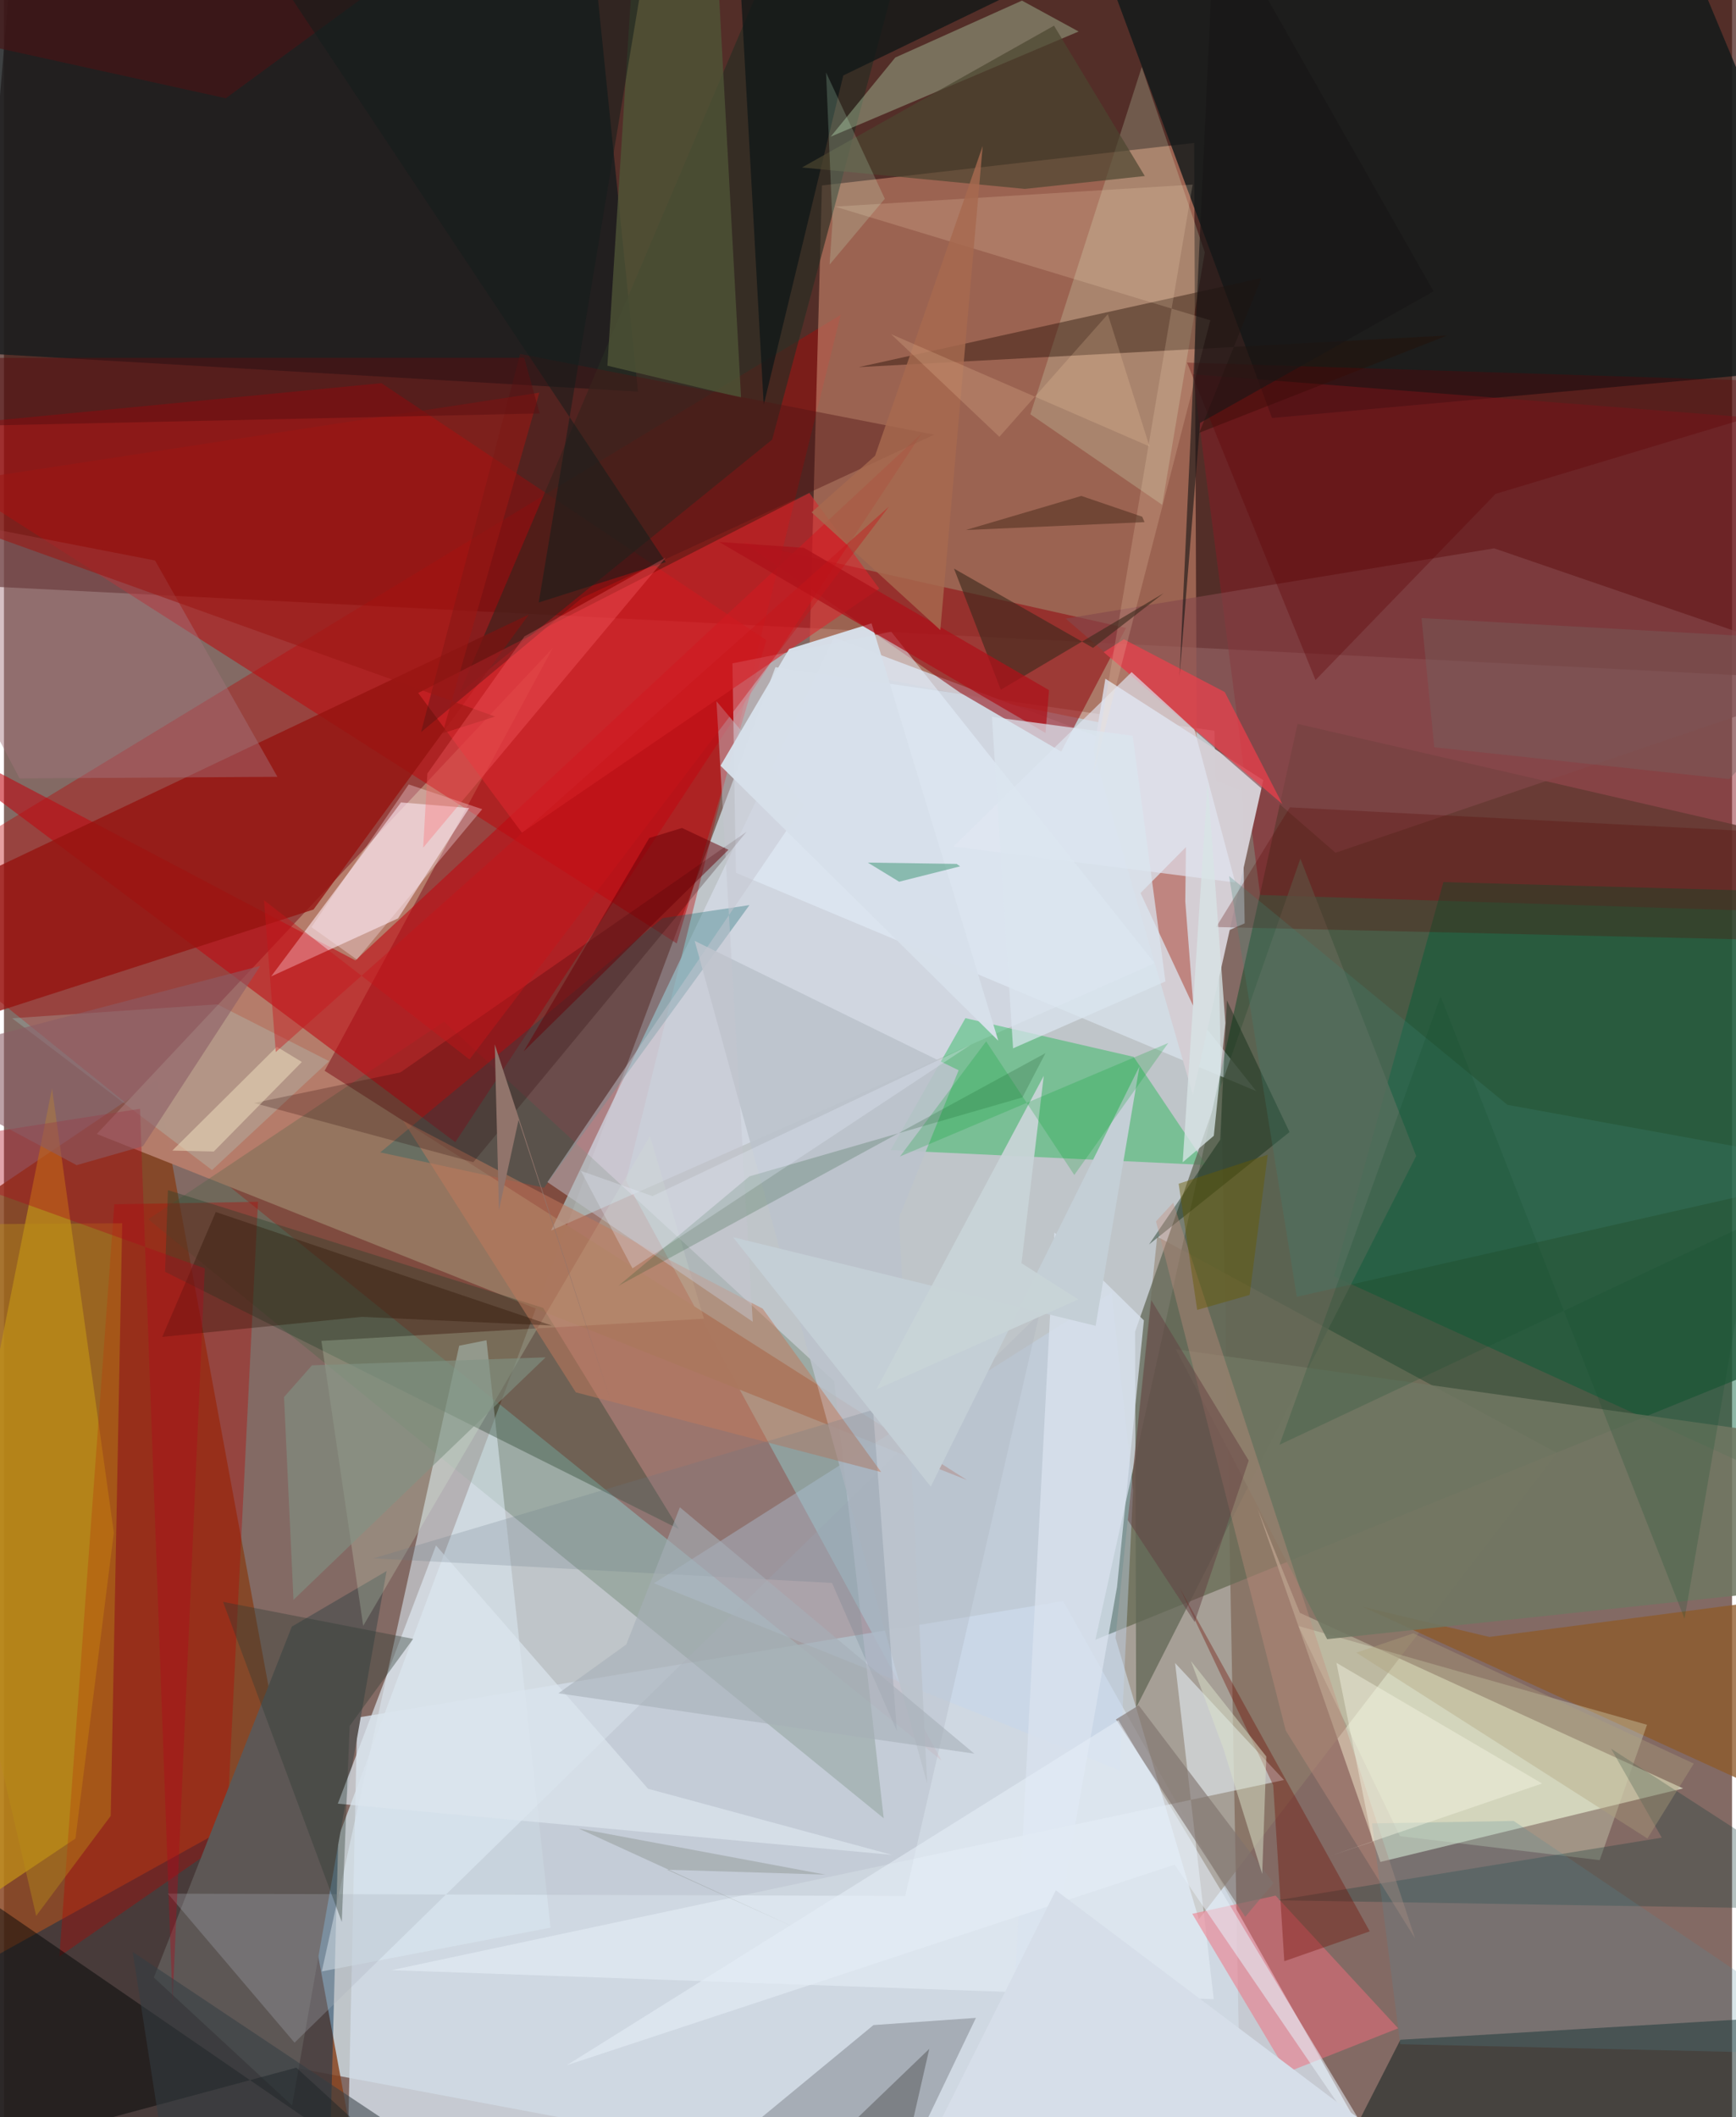 <svg xmlns="http://www.w3.org/2000/svg" width="228" height="278" viewBox="0 0 836 1024"><path fill="#836a64" d="M0 0h836v1024H0z"/><path fill="#d9ebf3" fill-opacity=".702" d="M599.266 1086l-477.8-89.536 251.752-673.773 212.413 30.762z"/><path fill="#3e140e" fill-opacity=".686" d="M898-26.244l-.222 355.799-919.504-46.65L5.29-39.742z"/><path fill="#3b563e" fill-opacity=".796" d="M870.712 654.072L528 793.085l97.828-442.957L898 412.892z"/><path fill="#b00" fill-opacity=".373" d="M453.523 851.44L300.915 571.057 404.8 152.27-62 436.006z"/><path fill="#c38069" fill-opacity=".639" d="M575.781 69.125l1.237 289.82-187.491-37.914 6.188-231.344z"/><path fill="#85411c" fill-opacity=".824" d="M-62 614.241l135.924-91.86L177.83 1086l-191.664-60.384z"/><path fill="#dadbc4" fill-opacity=".808" d="M665.866 900.559l146.452-35.569-185.384-84.914-20.38-50.149z"/><path fill="#d2dbe6" fill-opacity=".843" d="M687.742 1086H165.335l5.535-255.244 341.52-56.343z"/><path fill="#b57d6c" fill-opacity=".976" d="M465.909 715.868L44.912 548.462 265.474 313.45 155.136 517.902z"/><path fill="#111919" fill-opacity=".808" d="M517.005-58.341l96.449 260.512L898 176.39 798.48-62z"/><path fill="#c1060a" fill-opacity=".525" d="M368.824 309.65l-43.365 146.636L-62 208.989l244.61-23.664z"/><path fill="#181c1d" fill-opacity=".835" d="M.671-62l-43.068 231.03 349.104 20.388L281.103-62z"/><path fill="#d4dbe6" fill-opacity=".8" d="M599.063 382.524l1.161 64.061-335.543 148.596 136.867-286.846z"/><path fill="#002d50" fill-opacity=".455" d="M162.677 853.488L156.515 1086-62 1063.036l57.904-116.928z"/><path fill="#3c6142" fill-opacity=".267" d="M69.837 589.719l143.065-95.6 188.705 173.91 24 211.409z"/><path fill="#8a1c25" fill-opacity=".49" d="M882.726 441.664l-275.01-8.79-32.536-251.847L898 206.087z"/><path fill="#ce9f14" fill-opacity=".596" d="M53.151 741.28L34.605 889.213-62 954.02l85.249-427.594z"/><path fill="#90806b" fill-opacity=".541" d="M537.722 792.215L578.05 928.33l173.296-225.57L557.899 598.1z"/><path fill="#07b641" fill-opacity=".376" d="M465.125 492.44l-36.172 63.835 152.688 7.216-35.12-52.327z"/><path fill="#c00810" fill-opacity=".573" d="M218.358 552.44L-62 342.336l232.011 122.178 274.157-255.121z"/><path fill="#920b12" fill-opacity=".569" d="M542.827 303.707L357.446 262.19l105.076 72.794 48.93 28.546z"/><path fill="#091d1b" fill-opacity=".498" d="M862.38 1086l-207.068-59.719 20.25-39.723 206.052-12.3z"/><path fill="#dae8f1" fill-opacity=".573" d="M153.777 953.492l110.634-21.147-30.987-284.11-13.198 2.643z"/><path fill="#272e22" fill-opacity=".647" d="M220.41 335.265L389.21-62h55.964l-73.535 274.621z"/><path fill="#005d37" fill-opacity=".447" d="M643.41 617.292l52.945-190.652L898 432.207v301.341z"/><path fill="#ffeaf4" fill-opacity=".584" d="M129.249 472.26l62.826-84.15 32.995 2.71-34.445 53.393z"/><path fill="#b70300" fill-opacity=".357" d="M26.83 946.27l80.683-56.037 15.385-308.964-69.507 1.197z"/><path fill="#e6f2ff" fill-opacity=".486" d="M429.234 305.544l-76.813 15.285 1.65 101.292 251.713 105.581z"/><path fill="#5d5755" d="M72.524 956.457l66.737-169.722 45.831-26.86-45.699 258.475z"/><path fill="#95130f" fill-opacity=".773" d="M149.753 439.91L-62 508.21v-61.006l315.923-149.972z"/><path fill="#263f2a" fill-opacity=".365" d="M79.336 575.62l181.52 56.978 65.726 106.98L77.935 615.123z"/><path fill="#dd272e" fill-opacity=".584" d="M389.62 238.433l-189.217 96.73 50.178 67.565 172.867-118.01z"/><path fill="#b0cfa5" fill-opacity=".412" d="M431.188 27.826l61.3-27.528 27.404 14.943-119.94 50.865z"/><path fill="#c2d7ef" fill-opacity=".416" d="M539.753 856.271l-225.287-90.503 221.39-140.561 10.386 95.673z"/><path fill="#d4ced4" fill-opacity=".996" d="M575.15 529.469l34.067-152.138-76.393-49.07-5.707 35.16z"/><path fill="#08626a" fill-opacity=".31" d="M318.637 444.051L182.05 557.366l79.243 17.089 99.365-136.692z"/><path fill="#e1ffe0" fill-opacity=".2" d="M338.627 637.83l-26.092-88.326-138.742 236.854-20.224-137.817z"/><path fill="#ddfad1" fill-opacity=".216" d="M580.932 122.007L550.436 32.41 496.54 200.36l63.792 43.805z"/><path fill="#71757d" fill-opacity=".435" d="M420.648 979.46l49.562-3.49L417.498 1086H291.52z"/><path fill="#010505" fill-opacity=".475" d="M235.264 1086L-62 881.62l58.385 157.517 145.048-39.081z"/><path fill="#e7f0f8" fill-opacity=".549" d="M566.574 804.361l18.67 162.579-397.694-14.046 431.68-91.967z"/><path fill="#85494b" fill-opacity=".627" d="M644.169 412.43L513.654 299.194l207.273-33.978L898 326.033z"/><path fill="#626755" fill-opacity=".741" d="M683.193 559.107l-135.464 266.8-.527-181.763 79.977-228.846z"/><path fill="#251007" fill-opacity=".42" d="M578.235 209.328l119.933-47.057-284.642 15.298 194.838-43.083z"/><path fill="#4f5537" fill-opacity=".792" d="M356.585 192.299L342.674-62h-35.517l-15.231 238.868z"/><path fill="#8e5a2b" fill-opacity=".776" d="M656.956 777.035l61.623 14.701L898 768.258v119.073z"/><path fill="#a3200e" fill-opacity=".42" d="M575.42 486.737l-25.578-54.805 21.967-22.226-.317 26.26z"/><path fill="#eefcda" fill-opacity=".286" d="M794.87 834.212l-22.894 65.48-96.614-11.61-49.084-101.627z"/><path fill="#f36b7b" fill-opacity=".494" d="M620.698 1002.308l-45.843-76.681 40.332-8.784 59.285 64.179z"/><path fill="#adfaf9" fill-opacity=".2" d="M100.657 565.92l56.588-52.692-54.035-27.467-99.245 6.744z"/><path fill="#a4727c" fill-opacity=".447" d="M132.287 375.72L73.102 271.106-62 244.806 7.562 376.49z"/><path fill="#abb2bd" fill-opacity=".294" d="M140.585 987.963L79.29 915.891l356.735 1.102 64.93-281.562z"/><path fill="#bbc3cc" fill-opacity=".886" d="M461.837 517.647l-28.824 71.244 13.627 273.806-112.49-407.62z"/><path fill="#c07a5c" fill-opacity=".514" d="M424.365 711.99l-57.296-79.028-174.032-90.985 83.601 131.443z"/><path fill="#230000" fill-opacity=".231" d="M121.027 533.498l70.737-14.803 167.498-116.39-132.218 159.81z"/><path fill="#d9e3ef" fill-opacity=".753" d="M551.474 638.626l-12.994 128.83L482.49 1086l25.68-489.908z"/><path fill="#f43e4b" fill-opacity=".671" d="M541.77 309.205l-9.757 6.22 86.453 73.484-27.878-54.19z"/><path fill="#1b403c" fill-opacity=".322" d="M616.032 919.103L898 923.713l-120.543-77.962L802 888.811z"/><path fill="#111818" fill-opacity=".788" d="M367.545 195.843L353.302-62l225.402 14.938L406.042 36.5z"/><path fill="#501415" fill-opacity=".412" d="M201.763 354.124l47.95-182.937 200.311 39.047-170.357 78.933z"/><path fill="#e1e7f2" fill-opacity=".651" d="M459.404 409.403l86.128-84.327 30.38 27.79 19.745 73.965z"/><path fill="#c5c5d0" fill-opacity=".478" d="M362.239 639.292l-99.327-67.546L386.957 389.37l-42.267-50.203z"/><path fill="#707662" fill-opacity=".871" d="M898 765.33l-27.375-70.037-303.714-42.71 73.219 140.222z"/><path fill="#580400" fill-opacity=".267" d="M898 455.674v-50.886l-275.894-14.302-35.676 57.884z"/><path fill="#710d01" fill-opacity=".361" d="M614.02 863.414l5.376 85.152 41.328-14.433-91.979-166.22z"/><path fill="#082511" fill-opacity=".404" d="M621.927 547.543l-67.969 54.362 34.429-50.644 3.242-67.41z"/><path fill="#dbe6ee" fill-opacity=".71" d="M209.011 747.462l-47.498 124.92 268.11 24.762-118.052-31.992z"/><path fill="#2a1102" fill-opacity=".341" d="M76.586 646.623l25.893-60.42 162.571 54.915-91.967-4.184z"/><path fill="#d7e1eb" fill-opacity=".969" d="M419.701 301.483l-39.861 12.413-33.182 56.46 134.37 133.008z"/><path fill="#7f726e" fill-opacity=".624" d="M600.503 927.08l-62.57-95.451 11.037-6.818 65.218 85.947z"/><path fill="#b88c16" fill-opacity=".42" d="M57.203 591.67L51.65 878.275 15.593 926.64-62 592.41z"/><path fill="#175123" fill-opacity=".208" d="M360.646 568.966l132.046-38.175 11.173-21.443L297.253 621.92z"/><path fill="#ffe7c5" fill-opacity=".18" d="M402.065 99.936L583.6 154.923l-57.21 221.933 48.656-287.572z"/><path fill="#af091d" fill-opacity=".373" d="M65.833 536.289l15.715 432.326 15.611-355.158L-62 556.273z"/><path fill="#2f3b34" fill-opacity=".376" d="M163.44 929.559l3.806-94.786 30.715-42.107-91.977-17.906z"/><path fill="#4b462f" fill-opacity=".682" d="M386.063 81.006l107.84 10.362 57.995-6.232-43.906-72.722z"/><path fill="#c4907f" fill-opacity=".373" d="M682.647 937.548L620.09 836.994 557.332 590.72l8.302-9.017z"/><path fill="#3e2b1d" fill-opacity=".624" d="M459.61 275.018l22.637 58.577L561.06 286.9l-34.203 26.456z"/><path fill="#ae111a" fill-opacity=".725" d="M386.989 264.964l118.58 68.834-1.695 20.702-157.894-92.37z"/><path fill="#5e0204" fill-opacity=".329" d="M634.504 328.917l-62.16-153.533L898 185.739l-176.393 53.139z"/><path fill="#fdebf3" fill-opacity=".325" d="M195.805 379.399l35.57 11.985-60.659 72.699-21.961-15.668z"/><path fill="#9b1814" fill-opacity=".58" d="M-62 238.958l320.991-49.03-46.837 164.76 25.46-8.118z"/><path fill="#647787" fill-opacity=".22" d="M420.438 681.898l-241.736 71.821 221.88 11.903 31.377 71.587z"/><path fill="#d7e4e6" fill-opacity=".761" d="M570.24 562.167l12.085-184.166 8.568 116.847-5.596 54.49z"/><path fill="#c4cfd6" d="M549.334 515.742L448.356 719.027 352.7 598.389l175.413 42.873z"/><path fill="#e5eef7" fill-opacity=".557" d="M566.35 901.843L692.136 1086 539.122 831.985 272.262 998.89z"/><path fill="#548b9b" fill-opacity=".224" d="M730.364 880.72l-68.516 1.202 13.632 106.774L898 993.858z"/><path fill="#690006" fill-opacity=".502" d="M251.388 508.546l99.108-97.529-22.48-10.555-15.846 4.857z"/><path fill="#418377" fill-opacity=".259" d="M727.33 534.37L592.678 423.711l32.775 203.51L898 565.443z"/><path fill="#dbe5ef" fill-opacity=".714" d="M546.059 355.863l15.83 118.823-73.71 32.354-10.214-160.315z"/><path fill="#633f40" fill-opacity=".486" d="M602.17 706.411l-47.145-77.601-11.346 106.432 32.362 49.285z"/><path fill="#a76a4f" fill-opacity=".816" d="M390.707 247.793l30.713-27.366L473.486 70.62l-20.498 234.134z"/><path fill="#171616" fill-opacity=".608" d="M585.93-45.22l-17.232 372.4 9.951-122.639 112.98-63.619z"/><path fill="#dae3cb" fill-opacity=".494" d="M608.706 906.348l-18.68-60.315-15.762-42.618 36.43 46.135z"/><path fill="#91746b" d="M237.431 505.115l58.67 180.12-47.151-143.54-9.493 43.598z"/><path fill="#471415" fill-opacity=".667" d="M107.32 47.53L256.482-61.958 51.589-62-62 10.238z"/><path fill="#819384" fill-opacity=".6" d="M149.023 660.362L135.49 675.73l4.579 98.05L262.04 656.505z"/><path fill="#685a00" fill-opacity=".447" d="M611.369 558.498l-43.082 14.026 8.958 61.046 25.365-7.262z"/><path fill="#131e1b" fill-opacity=".529" d="M98.577-62l215.964 18.216-55.827 335.185 61.467-19.534z"/><path fill="#eeddbd" fill-opacity=".525" d="M144.124 513.633l-42.612 43.314-20.062-.452 50.554-50.204z"/><path fill="#f6f5e4" fill-opacity=".431" d="M644.618 804.252l99.497 58.372-102.377 34.974 20.34-6.81z"/><path fill="#ccffdf" fill-opacity=".192" d="M426.137 96.142l-28.43-61.1 3.092 72.693-1.385 20.232z"/><path fill="#a7afb8" fill-opacity=".584" d="M469.429 848.185L268.219 819l32.853-23.633 25.907-66.351z"/><path fill="#ffd5af" fill-opacity=".192" d="M534.029 151.958l-52.475 59.306-52.369-49.635 124.998 54.31z"/><path fill="#c8141a" fill-opacity=".416" d="M125.8 435.402l5.708 73.426 296.603-263.776-202.902 267.365z"/><path fill="#027947" fill-opacity=".361" d="M433.06 426.455l-15.148-9.247 42.957.627 1.703 1.185z"/><path fill="#ff676b" fill-opacity=".318" d="M204.824 374.13l47.012-66.354 68.343-38.11-117.376 140.32z"/><path fill="#545356" fill-opacity=".494" d="M535.228 1086l-108.822-1.934 21.244-93.11L348.743 1086z"/><path fill="#c8d4d7" fill-opacity=".937" d="M503.023 520.348l-10.779 90.623 27.488 17.509-97.661 43.51z"/><path fill="#009e2d" fill-opacity=".227" d="M563.254 504.459l-45.456 63.838-42.633-64.63-41.695 55.681z"/><path fill="#333f44" fill-opacity=".537" d="M62.269 944.07l126.635 84.495L220.306 1086l-139.697-23.814z"/><path fill="#135031" fill-opacity=".22" d="M813.02 782.922L695.01 481.888l-77.942 216.9 228.859-107.755z"/><path fill="#472b1a" fill-opacity=".506" d="M465.357 256.344l86.43-3.802-1.139-2.627-29.43-10.049z"/><path fill="#8b5c65" fill-opacity=".576" d="M35.156 563.55l32.085-9.175 56.77-87.211-180.666 47.291z"/><path fill="#242d0a" fill-opacity=".153" d="M278.007 884.37l119.381 22.317-76.641-2.371 62.149 28.093z"/><path fill="#766260" fill-opacity=".404" d="M685.781 298.93l211.069 11.701-62.208 66.193-142.71-15.387z"/><path fill="#590f11" fill-opacity=".506" d="M251.682 173.037l-282.65.088L-62 207.002l321.17-7.038z"/><path fill="#e9f0ff" fill-opacity=".275" d="M304.054 613.46l163.66-108.163-153.975 73.216-34.632-12.188z"/><path fill="#d6dee9" d="M730.013 1080.819l-221.14-166.57-72.3 144.577 223.065-19.23z"/><path fill="#afa27b" fill-opacity=".365" d="M681.811 789.984l135.683 63-22.442 36.218-140.8-89.868z"/></svg>